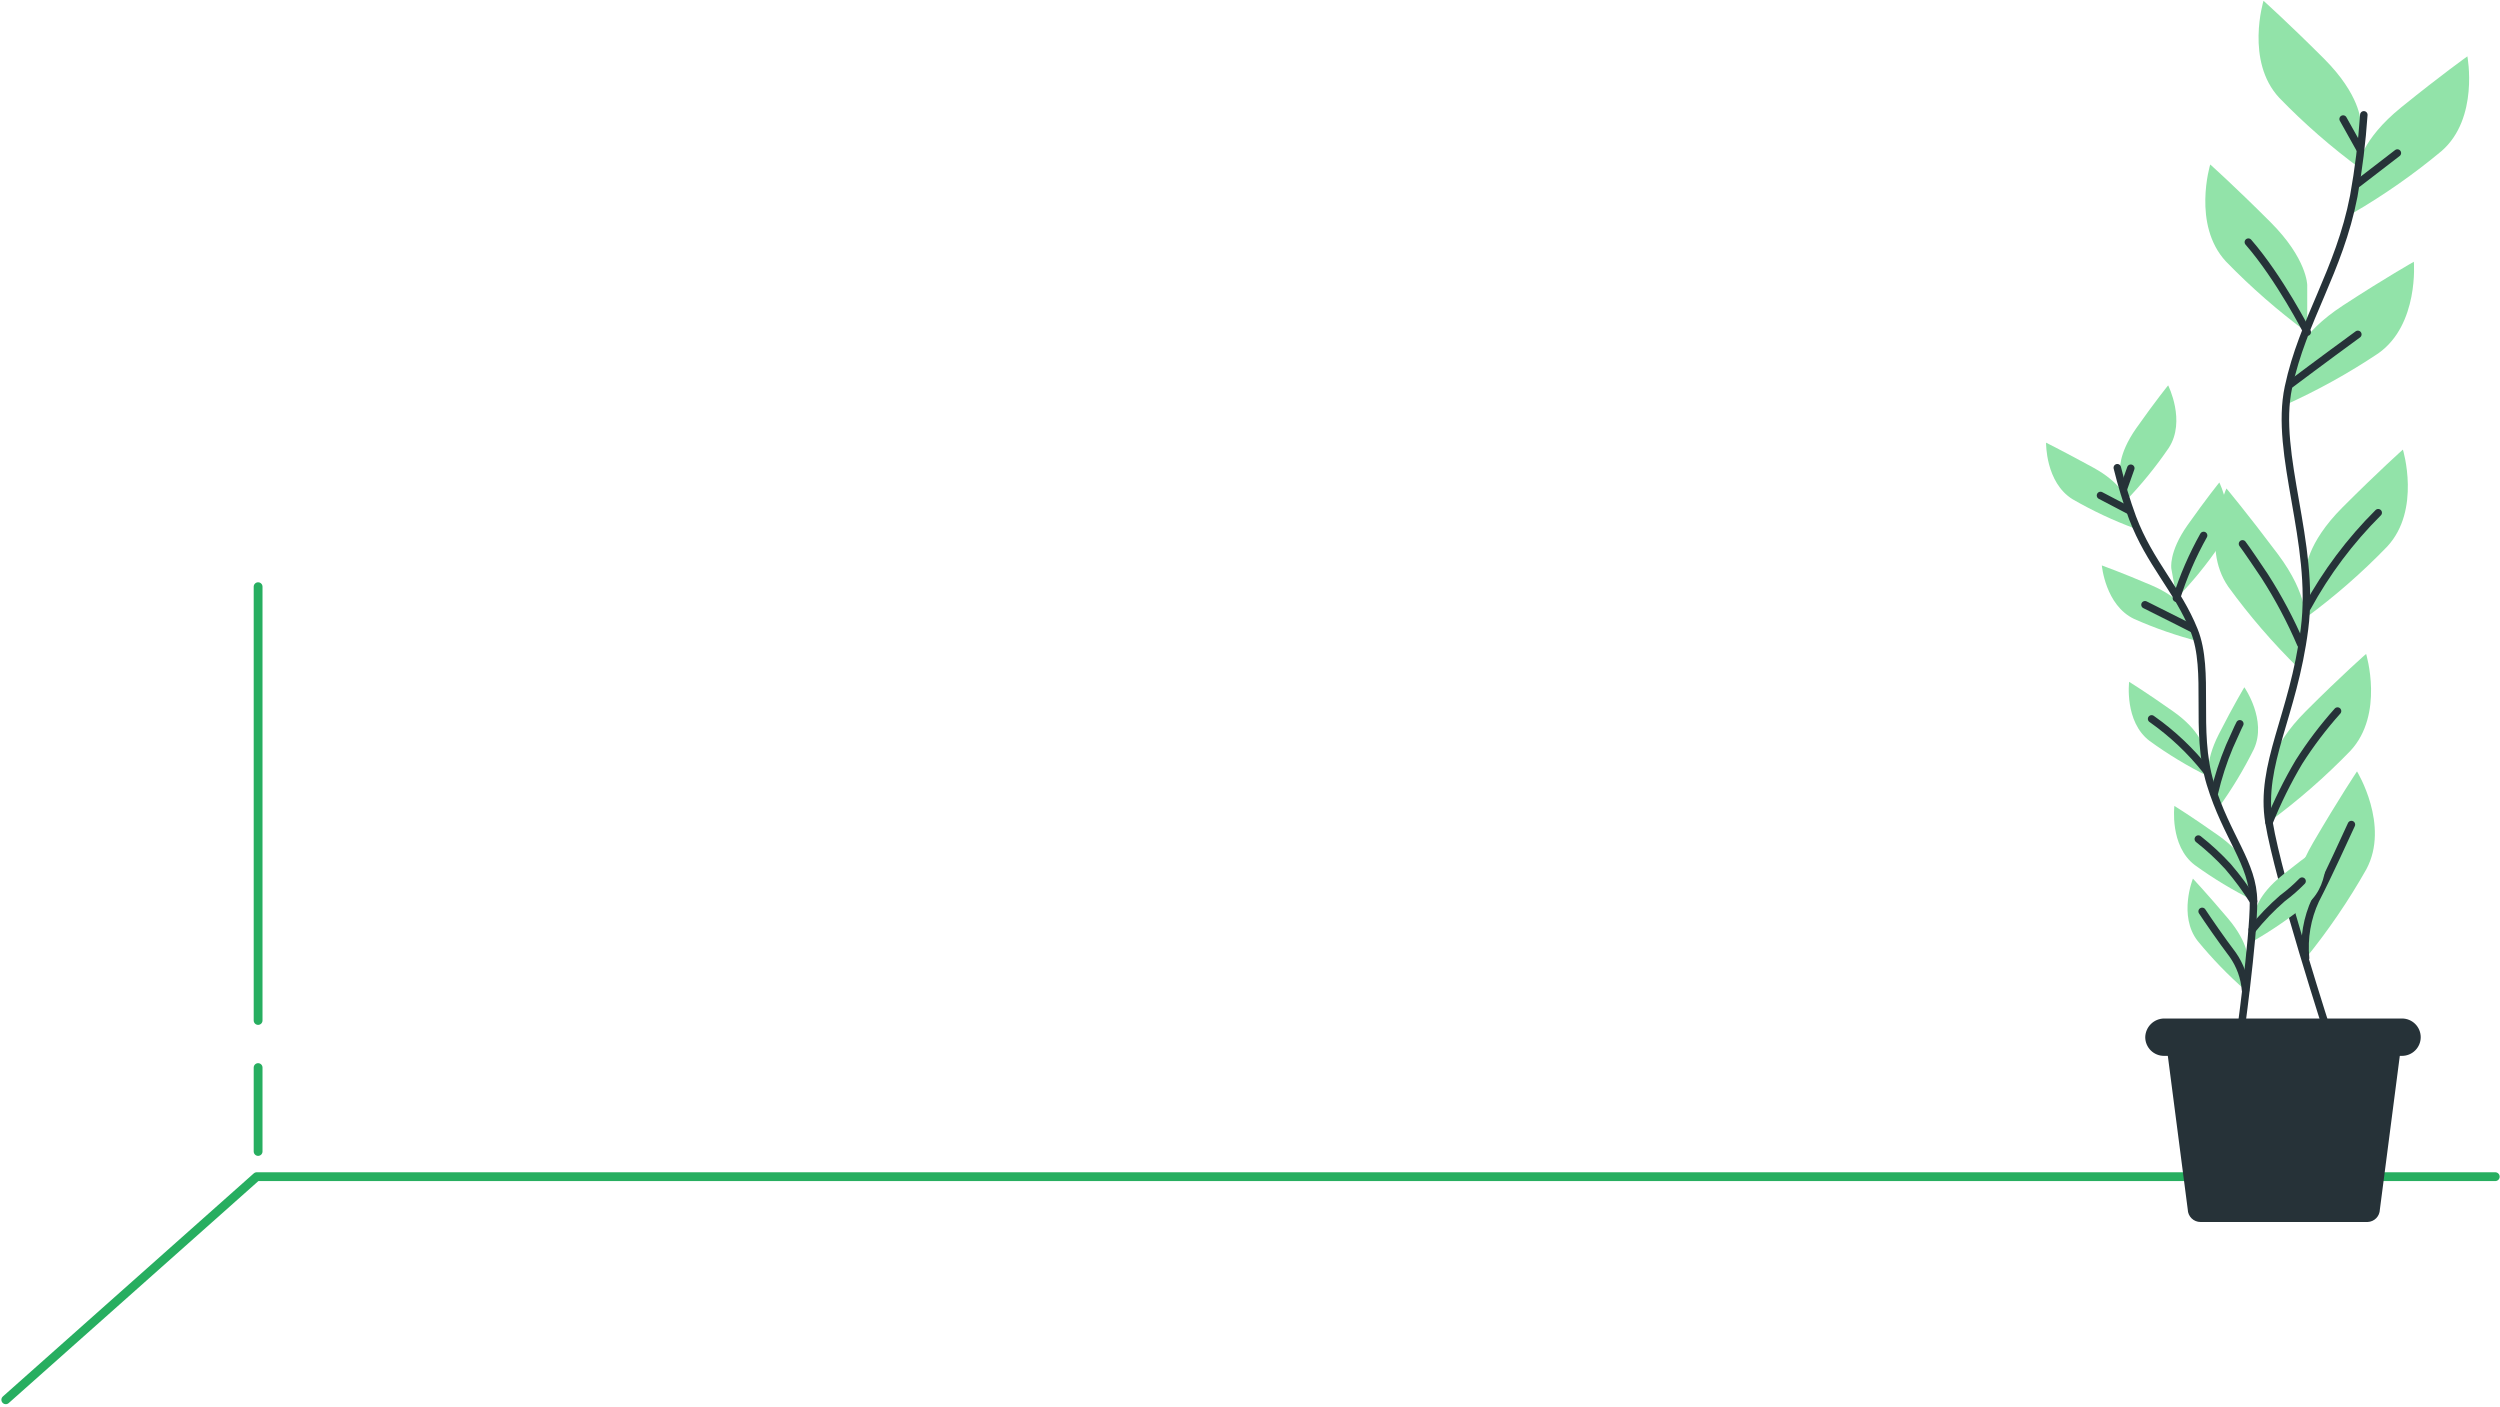 <svg width="597" height="336" viewBox="0 0 597 336" fill="none" xmlns="http://www.w3.org/2000/svg">
<path d="M595.869 280.99H61.3L1.382 334.266" stroke="#27AE60" stroke-width="2.105" stroke-linecap="round" stroke-linejoin="round"/>
<path d="M61.636 243.69V140.102" stroke="#27AE60" stroke-width="2.105" stroke-linecap="round" stroke-linejoin="round"/>
<path d="M61.636 274.971V254.938" stroke="#27AE60" stroke-width="2.105" stroke-linecap="round" stroke-linejoin="round"/>
<path d="M563.69 28.974C563.69 28.974 563.69 22.712 554.919 13.957C546.149 5.202 540.525 0.186 540.525 0.186C540.525 0.186 536.132 14.58 544.279 23.35C550.264 29.529 556.757 35.193 563.69 40.283V28.974Z" fill="#92E3A9"/>
<path d="M550.967 68.084C550.967 68.084 550.967 61.822 542.197 53.051C533.426 44.281 527.802 39.28 527.802 39.28C527.802 39.28 523.425 53.674 531.557 62.445C537.548 68.62 544.041 74.288 550.967 79.393V68.084Z" fill="#92E3A9"/>
<path d="M563.127 39.645C563.127 39.645 563.796 33.413 573.433 25.615C583.07 17.818 589.21 13.455 589.21 13.455C589.21 13.455 592.038 28.275 583.024 36.088C576.42 41.586 569.368 46.523 561.942 50.847L563.127 39.645Z" fill="#92E3A9"/>
<path d="M547.76 85.822C547.76 85.822 549.082 79.742 559.479 72.963C569.876 66.184 576.427 62.506 576.427 62.506C576.427 62.506 577.689 77.508 567.945 84.378C560.804 89.152 553.274 93.316 545.434 96.827L547.76 85.822Z" fill="#92E3A9"/>
<path d="M550.663 136.15C550.663 136.15 550.663 129.887 559.418 121.132C568.173 112.377 573.812 107.361 573.812 107.361C573.812 107.361 578.205 121.77 570.058 130.526C564.083 136.712 557.595 142.382 550.663 147.474V136.15Z" fill="#92E3A9"/>
<path d="M550.511 148.446C550.511 148.446 551.393 142.245 543.96 132.334C536.527 122.424 531.678 116.648 531.678 116.648C531.678 116.648 525.325 130.328 532.119 140.117C537.17 147.069 542.793 153.588 548.93 159.603L550.511 148.446Z" fill="#92E3A9"/>
<path d="M541.863 184.85C541.863 184.85 541.863 178.603 550.633 169.833C559.404 161.062 565.028 156.153 565.028 156.153C565.028 156.153 569.421 170.547 561.273 179.302C555.29 185.486 548.797 191.155 541.863 196.25V184.85Z" fill="#92E3A9"/>
<path d="M547.714 217.88C547.714 217.88 546.194 211.8 552.411 201.16C558.628 190.52 562.853 184.212 562.853 184.212C562.853 184.212 570.727 197.041 565.088 207.574C560.857 215.061 556.007 222.179 550.587 228.854L547.714 217.88Z" fill="#92E3A9"/>
<path d="M564.48 27.424C564.037 33.938 563.236 40.423 562.078 46.85C558.613 64.755 549.918 76.307 546.483 92.45C543.048 108.592 552.974 129.462 550.314 150.21C547.654 170.958 539.552 182.525 541.832 196.387C544.112 210.25 556.272 247.763 556.272 247.763" stroke="#263238" stroke-width="1.79" stroke-linecap="round" stroke-linejoin="round"/>
<path d="M563.052 43.81L572.491 36.544" stroke="#263238" stroke-width="1.79" stroke-linecap="round" stroke-linejoin="round"/>
<path d="M563.477 35.465L559.54 28.427" stroke="#263238" stroke-width="1.79" stroke-linecap="round" stroke-linejoin="round"/>
<path d="M547.015 91.72C547.015 91.72 554.919 85.777 563.051 79.849" stroke="#263238" stroke-width="1.79" stroke-linecap="round" stroke-linejoin="round"/>
<path d="M550.967 79.317C550.967 79.317 544.37 66.397 536.907 57.824" stroke="#263238" stroke-width="1.79" stroke-linecap="round" stroke-linejoin="round"/>
<path d="M550.968 145.057C555.496 136.74 561.205 129.121 567.916 122.439" stroke="#263238" stroke-width="1.79" stroke-linecap="round" stroke-linejoin="round"/>
<path d="M549.432 153.842C547.008 148.187 544.12 142.742 540.798 137.563C536.238 130.754 535.509 129.872 535.509 129.872" stroke="#263238" stroke-width="1.79" stroke-linecap="round" stroke-linejoin="round"/>
<path d="M541.863 196.372C543.87 191.395 546.253 186.578 548.992 181.962C551.726 177.665 554.807 173.598 558.203 169.802" stroke="#263238" stroke-width="1.79" stroke-linecap="round" stroke-linejoin="round"/>
<path d="M550.571 228.778C550.113 224.029 550.932 219.243 552.943 214.916C556.241 208.547 559.965 200.187 561.516 196.904" stroke="#263238" stroke-width="1.79" stroke-linecap="round" stroke-linejoin="round"/>
<path d="M506.295 112.605C506.295 112.605 505.611 108.698 510.155 102.238C514.7 95.778 517.755 92.024 517.755 92.024C517.755 92.024 522.057 100.566 517.907 106.95C514.825 111.468 511.367 115.719 507.572 119.658L506.295 112.605Z" fill="#92E3A9"/>
<path d="M518.516 135.8C518.516 135.8 517.832 131.863 522.376 125.418C526.921 118.974 529.976 115.219 529.976 115.219C529.976 115.219 534.278 123.777 530.128 130.146C527.049 134.667 523.592 138.918 519.792 142.853L518.516 135.8Z" fill="#92E3A9"/>
<path d="M507.799 119.232C507.799 119.232 506.735 115.402 499.819 111.632C492.903 107.862 488.602 105.704 488.602 105.704C488.602 105.704 488.434 115.234 494.955 119.232C499.691 121.964 504.649 124.293 509.775 126.194L507.799 119.232Z" fill="#92E3A9"/>
<path d="M522.452 146.516C522.452 146.516 520.932 142.822 513.697 139.737C506.462 136.651 501.917 135.025 501.917 135.025C501.917 135.025 502.753 144.555 509.639 147.808C514.638 150.025 519.814 151.82 525.112 153.174L522.452 146.516Z" fill="#92E3A9"/>
<path d="M526.1 178.36C526.1 178.36 525.416 174.438 518.972 169.894C512.527 165.349 508.438 162.81 508.438 162.81C508.438 162.81 507.252 172.341 513.317 176.931C517.737 180.142 522.42 182.974 527.316 185.398L526.1 178.36Z" fill="#92E3A9"/>
<path d="M527.514 186.097C527.514 186.097 526.282 182.312 529.87 175.29C533.457 168.267 535.95 164.118 535.95 164.118C535.95 164.118 541.422 171.961 538.23 178.877C535.796 183.785 532.959 188.483 529.748 192.922L527.514 186.097Z" fill="#92E3A9"/>
<path d="M538.518 217.758C538.518 217.758 538.974 213.806 545.145 208.897C551.317 203.987 555.253 201.297 555.253 201.297C555.253 201.297 556.986 210.721 551.195 215.676C546.965 219.135 542.456 222.236 537.713 224.948L538.518 217.758Z" fill="#92E3A9"/>
<path d="M536.892 208C536.892 208 536.208 204.063 529.764 199.518C523.319 194.974 519.245 192.45 519.245 192.45C519.245 192.45 518.06 201.981 524.109 206.571C528.536 209.78 533.224 212.612 538.124 215.038L536.892 208Z" fill="#92E3A9"/>
<path d="M536.801 229.341C536.801 229.341 537.15 225.358 532.058 219.339C526.966 213.32 523.668 209.809 523.668 209.809C523.668 209.809 520.111 218.701 524.808 224.705C528.277 228.939 532.09 232.879 536.208 236.485L536.801 229.341Z" fill="#92E3A9"/>
<path d="M505.611 111.693C506.6 115.734 507.813 119.718 509.244 123.625C513.348 134.462 520.036 140.77 523.957 150.529C527.879 160.287 523.957 174.438 527.833 187.161C531.709 199.883 538.093 206.222 538.139 215.205C538.185 224.188 534.719 249.01 534.719 249.01" stroke="#263238" stroke-width="1.79" stroke-linecap="round" stroke-linejoin="round"/>
<path d="M508.301 121.831L501.598 118.32" stroke="#263238" stroke-width="1.79" stroke-linecap="round" stroke-linejoin="round"/>
<path d="M507.115 116.648L508.832 111.814" stroke="#263238" stroke-width="1.79" stroke-linecap="round" stroke-linejoin="round"/>
<path d="M523.562 150.118C523.562 150.118 517.953 147.261 512.223 144.418" stroke="#263238" stroke-width="1.79" stroke-linecap="round" stroke-linejoin="round"/>
<path d="M519.732 142.853C521.38 137.65 523.555 132.628 526.222 127.866" stroke="#263238" stroke-width="1.79" stroke-linecap="round" stroke-linejoin="round"/>
<path d="M526.875 184.014C523.135 179.292 518.732 175.135 513.803 171.672" stroke="#263238" stroke-width="1.79" stroke-linecap="round" stroke-linejoin="round"/>
<path d="M528.791 189.365C529.679 185.567 530.884 181.85 532.393 178.254C534.506 173.466 534.871 172.842 534.871 172.842" stroke="#263238" stroke-width="1.79" stroke-linecap="round" stroke-linejoin="round"/>
<path d="M537.85 221.984C540.025 219.282 542.436 216.78 545.055 214.506C546.722 213.27 548.288 211.903 549.736 210.417" stroke="#263238" stroke-width="1.79" stroke-linecap="round" stroke-linejoin="round"/>
<path d="M538.139 215.205C536.322 212.305 534.29 209.546 532.059 206.951C529.876 204.567 527.502 202.366 524.96 200.37" stroke="#263238" stroke-width="1.79" stroke-linecap="round" stroke-linejoin="round"/>
<path d="M536.238 236.485C535.997 233.442 534.947 230.52 533.198 228.018C530.432 224.37 527.118 219.537 525.872 217.637" stroke="#263238" stroke-width="1.79" stroke-linecap="round" stroke-linejoin="round"/>
<path d="M565.392 291.813H525.477C524.684 291.813 523.922 291.503 523.354 290.949C522.786 290.396 522.457 289.642 522.437 288.849L516.707 244.678H574.041L568.311 288.849C568.292 289.621 567.98 290.358 567.438 290.908C566.896 291.459 566.164 291.782 565.392 291.813Z" fill="#263238"/>
<path d="M573.585 252.141H516.767C515.584 252.145 514.448 251.68 513.608 250.848C512.767 250.016 512.291 248.885 512.283 247.702C512.302 246.522 512.779 245.395 513.612 244.559C514.446 243.722 515.571 243.242 516.752 243.218H573.585C574.173 243.216 574.755 243.331 575.299 243.554C575.843 243.778 576.338 244.107 576.754 244.522C577.171 244.937 577.501 245.43 577.727 245.974C577.952 246.517 578.069 247.099 578.069 247.687C578.067 248.274 577.949 248.855 577.723 249.396C577.496 249.938 577.165 250.429 576.749 250.843C576.333 251.256 575.839 251.584 575.296 251.806C574.753 252.029 574.171 252.143 573.585 252.141Z" fill="#263238"/>
</svg>
